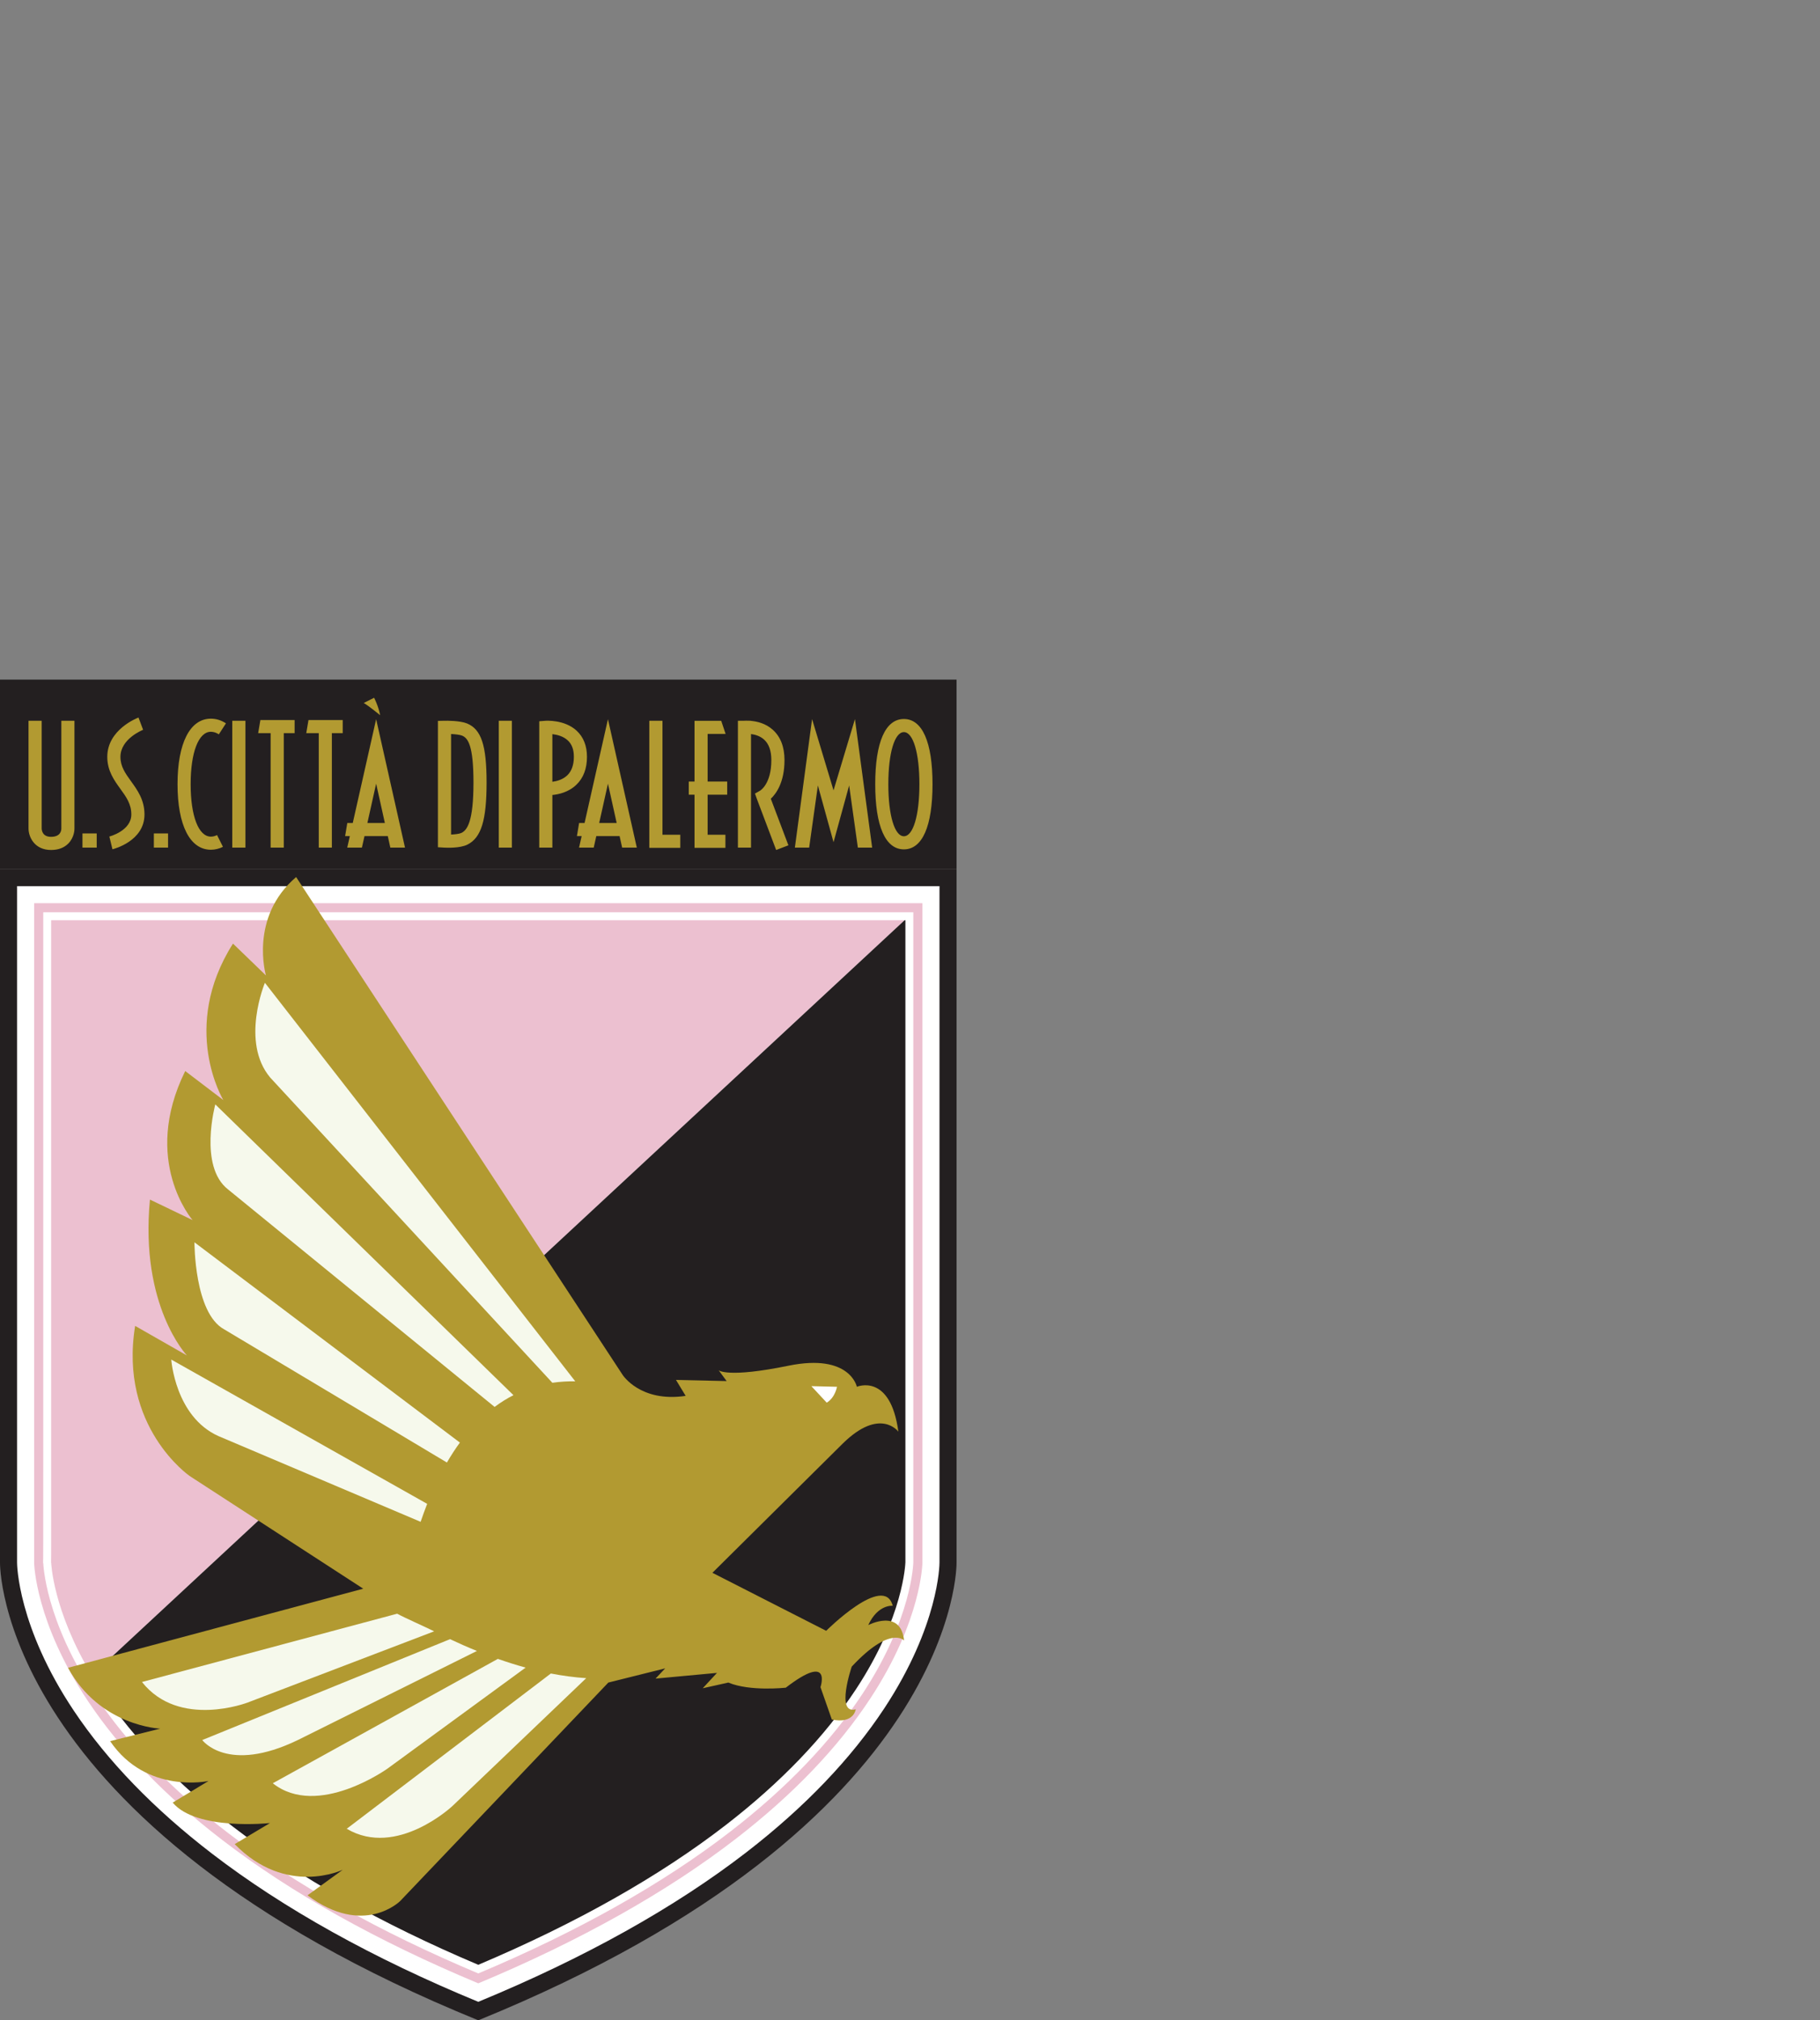 <?xml version="1.0" encoding="UTF-8"?>
<svg xmlns="http://www.w3.org/2000/svg" xmlns:xlink="http://www.w3.org/1999/xlink" width="150.77pt" height="167.32pt" viewBox="0 0 150.77 167.32" version="1.1">
<rect x="0" y="0" width="150.77" height="167.32" fill="#808080" stroke="none"/>
<defs>
<clipPath id="clip1">
  <path d="M 0 71 L 80 71 L 80 167.32 L 0 167.32 Z M 0 71 "/>
</clipPath>
</defs>
<g id="surface1">
<g clip-path="url(#clip1)" clip-rule="nonzero">
<path style=" stroke:none;fill-rule:nonzero;fill:rgb(13.699%,12.199%,12.5%);fill-opacity:1;" d="M 79.242 129.395 L 79.242 71.977 L 0 71.977 L 0 129.395 C 0 129.395 -0.422 151.008 39.621 167.32 C 79.664 151.008 79.242 129.395 79.242 129.395 "/>
</g>
<path style=" stroke:none;fill-rule:nonzero;fill:rgb(13.699%,12.199%,12.5%);fill-opacity:1;" d="M 0 71.977 L 79.242 71.977 L 79.242 56.285 L 0 56.285 Z M 0 71.977 "/>
<path style=" stroke:none;fill-rule:nonzero;fill:rgb(100%,100%,100%);fill-opacity:1;" d="M 1.414 73.391 C 1.414 76.078 1.414 129.402 1.414 129.402 C 1.414 129.402 1.414 129.418 1.414 129.418 C 1.414 129.566 1.461 134.715 6.121 141.688 C 8.902 145.848 12.758 149.828 17.57 153.523 C 23.504 158.078 30.922 162.203 39.621 165.789 C 48.402 162.168 55.879 158 61.844 153.395 C 66.664 149.668 70.508 145.652 73.27 141.461 C 77.773 134.617 77.828 129.613 77.828 129.395 C 77.828 129.395 77.828 76.078 77.828 73.391 C 75.152 73.391 4.09 73.391 1.414 73.391 "/>
<path style=" stroke:none;fill-rule:nonzero;fill:rgb(92.499%,75.299%,81.599%);fill-opacity:1;" d="M 2.828 74.801 C 2.828 77.488 2.828 129.418 2.828 129.418 C 2.828 129.523 2.934 134.371 7.297 140.898 C 9.992 144.93 13.738 148.801 18.434 152.402 C 24.137 156.781 31.266 160.77 39.621 164.258 C 48.059 160.734 55.246 156.703 60.977 152.273 C 65.676 148.645 69.414 144.742 72.086 140.684 C 76.363 134.191 76.414 129.441 76.414 129.395 C 76.414 129.395 76.414 77.488 76.414 74.801 C 73.742 74.801 5.5 74.801 2.828 74.801 "/>
<path style=" stroke:none;fill-rule:nonzero;fill:rgb(100%,100%,100%);fill-opacity:1;" d="M 3.582 75.555 C 3.582 76.984 3.582 121.262 3.582 121.262 C 3.582 128.062 3.582 129.258 3.566 129.516 C 3.574 129.465 3.582 129.406 3.582 129.406 C 3.582 129.457 3.707 134.172 7.926 140.48 C 10.574 144.441 14.262 148.254 18.891 151.805 C 24.469 156.09 31.445 160 39.621 163.438 C 47.879 159.965 54.91 156.012 60.516 151.68 C 65.148 148.098 68.832 144.262 71.457 140.27 C 75.562 134.035 75.66 129.438 75.66 129.391 C 75.66 129.391 75.66 77.023 75.66 75.555 C 74.199 75.555 5.043 75.555 3.582 75.555 "/>
<path style=" stroke:none;fill-rule:nonzero;fill:rgb(92.499%,75.299%,81.599%);fill-opacity:1;" d="M 4.238 76.215 C 4.238 78.77 4.238 127.184 4.238 127.184 C 4.238 128.633 4.238 129.207 4.23 129.477 C 4.234 129.449 4.238 129.398 4.238 129.398 C 4.242 129.438 4.363 133.332 7.605 138.75 L 74.934 76.215 C 71.379 76.215 6.887 76.215 4.238 76.215 "/>
<path style=" stroke:none;fill-rule:nonzero;fill:rgb(13.699%,12.199%,12.5%);fill-opacity:1;" d="M 7.605 138.75 C 7.875 139.191 8.16 139.648 8.473 140.113 C 11.082 144.016 14.723 147.773 19.293 151.281 C 24.77 155.484 31.605 159.332 39.621 162.723 C 47.715 159.297 54.609 155.41 60.113 151.156 C 64.688 147.621 68.32 143.836 70.906 139.906 C 74.863 133.898 75 129.473 75.004 129.383 C 75.004 129.359 75.004 78.898 75.004 76.215 C 74.98 76.215 74.961 76.215 74.934 76.215 L 7.605 138.75 "/>
<path style=" stroke:none;fill-rule:nonzero;fill:rgb(69.8%,60.399%,19.199%);fill-opacity:1;" d="M 56.801 115.605 L 56 114.285 L 60.195 114.379 L 59.535 113.484 C 59.535 113.484 60.242 114.145 65.328 113.105 C 70.418 112.07 70.984 114.852 70.984 114.852 C 70.984 114.852 73.762 113.672 74.422 118.57 C 74.422 118.57 72.914 116.5 69.805 119.562 L 59.016 130.258 L 68.441 135.062 C 68.441 135.062 73.246 130.258 73.953 132.988 C 73.953 132.988 72.727 132.848 71.926 134.59 C 71.926 134.59 74.609 133.176 74.895 135.863 C 74.895 135.863 73.762 134.59 70.559 138.027 C 70.559 138.027 69.191 142.035 70.891 141.562 C 70.891 141.562 70.746 142.789 68.91 142.41 L 67.969 139.727 C 67.969 139.727 68.957 136.805 65.094 139.773 C 65.094 139.773 62.125 140.102 60.336 139.348 L 58.215 139.82 L 59.395 138.547 L 54.305 139.02 L 55.105 138.172 L 50.395 139.348 L 33.152 157.441 C 33.152 157.441 30.137 160.457 25.473 156.969 L 28.395 154.852 C 28.395 154.852 23.727 157.109 19.441 152.73 L 22.363 150.984 C 22.363 150.984 16.285 151.645 14.305 149.289 L 17.273 147.5 C 17.273 147.5 12.137 148.629 9.121 144.199 L 13.27 143.164 C 13.27 143.164 8.273 142.977 5.637 138.125 L 30.09 131.574 L 15.719 122.246 C 15.719 122.246 9.828 118.195 11.195 109.809 L 15.484 112.258 C 15.484 112.258 11.574 108.16 12.422 99.348 L 15.953 101.047 C 15.953 101.047 11.668 96.145 15.344 88.703 L 18.5 91.105 C 18.5 91.105 14.871 85.121 19.301 78.148 L 22.031 80.785 C 22.031 80.785 20.617 75.98 24.531 72.637 L 51.574 113.859 C 51.574 113.859 53.035 116.168 56.801 115.605 "/>
<path style=" stroke:none;fill-rule:nonzero;fill:rgb(100%,100%,100%);fill-opacity:1;" d="M 67.215 114.801 L 69.336 114.852 C 69.336 114.852 69.191 115.742 68.488 116.168 L 67.215 114.801 "/>
<path style=" stroke:none;fill-rule:nonzero;fill:rgb(96.1%,97.299%,92.499%);fill-opacity:1;" d="M 11.762 139.301 C 14.84 143.195 20.523 141 20.523 141 L 35.965 135.105 C 35.328 134.781 33.453 133.957 32.902 133.645 L 11.762 139.301 "/>
<path style=" stroke:none;fill-rule:nonzero;fill:rgb(96.1%,97.299%,92.499%);fill-opacity:1;" d="M 16.754 144.109 C 16.754 144.109 18.828 146.934 24.672 144.109 L 39.508 136.73 C 38.734 136.418 37.988 136.086 37.281 135.754 L 16.754 144.109 "/>
<path style=" stroke:none;fill-rule:nonzero;fill:rgb(96.1%,97.299%,92.499%);fill-opacity:1;" d="M 22.598 147.688 C 26.312 150.633 32.113 146.465 32.113 146.465 L 43.543 138.109 C 42.762 137.895 41.992 137.648 41.242 137.387 L 22.598 147.688 "/>
<path style=" stroke:none;fill-rule:nonzero;fill:rgb(96.1%,97.299%,92.499%);fill-opacity:1;" d="M 28.723 151.457 C 32.867 153.906 37.484 149.57 37.484 149.57 L 48.562 138.984 C 47.582 138.918 46.602 138.785 45.633 138.598 L 28.723 151.457 "/>
<path style=" stroke:none;fill-rule:nonzero;fill:rgb(96.1%,97.299%,92.499%);fill-opacity:1;" d="M 47.656 114.402 L 21.945 81.395 C 21.945 81.395 19.898 86.289 22.387 89.246 L 45.758 114.52 C 46.406 114.426 47.043 114.391 47.656 114.402 "/>
<path style=" stroke:none;fill-rule:nonzero;fill:rgb(96.1%,97.299%,92.499%);fill-opacity:1;" d="M 18.883 98.5 L 40.973 116.52 C 41.492 116.133 42.012 115.812 42.535 115.547 L 17.836 91.465 C 17.836 91.465 16.438 96.582 18.883 98.5 "/>
<path style=" stroke:none;fill-rule:nonzero;fill:rgb(96.1%,97.299%,92.499%);fill-opacity:1;" d="M 18.562 110.09 L 37.023 121.125 C 37.371 120.523 37.73 119.977 38.098 119.473 L 16.109 102.887 C 16.109 102.887 16.086 108.734 18.562 110.09 "/>
<path style=" stroke:none;fill-rule:nonzero;fill:rgb(96.1%,97.299%,92.499%);fill-opacity:1;" d="M 18.102 118.938 L 34.844 126.035 C 35.02 125.52 35.203 125.023 35.387 124.547 L 14.188 112.598 C 14.188 112.598 14.508 117.332 18.102 118.938 "/>
<path style=" stroke:none;fill-rule:nonzero;fill:rgb(69.8%,60.399%,19.199%);fill-opacity:1;" d="M 74.879 69.258 C 74.109 69.258 73.59 67.527 73.59 64.945 C 73.59 62.367 74.109 60.633 74.879 60.633 C 75.648 60.633 76.164 62.367 76.164 64.945 C 76.164 67.527 75.648 69.258 74.879 69.258 Z M 74.879 59.547 C 73.348 59.547 72.504 61.465 72.504 64.945 C 72.504 68.43 73.348 70.344 74.879 70.344 C 76.406 70.344 77.25 68.43 77.25 64.945 C 77.25 61.465 76.406 59.547 74.879 59.547 Z M 69.051 65.457 L 67.273 59.555 L 65.848 70.199 L 67.031 70.199 L 67.754 65.051 L 69.051 69.75 L 70.344 65.051 L 71.066 70.199 L 72.25 70.199 L 70.824 59.555 Z M 49.637 68.16 L 50.363 64.902 L 51.086 68.16 Z M 48.426 68.16 L 47.973 68.16 L 47.793 69.246 L 48.184 69.246 L 47.969 70.199 L 49.184 70.199 L 49.398 69.246 L 51.328 69.246 L 51.539 70.199 L 52.754 70.199 L 50.363 59.562 Z M 30.992 57.789 L 30.133 58.219 C 30.562 58.469 31.492 59.234 31.492 59.234 C 31.344 58.457 30.992 57.789 30.992 57.789 Z M 30.434 68.16 L 31.16 64.902 L 31.883 68.16 Z M 29.223 68.16 L 28.77 68.16 L 28.59 69.246 L 28.98 69.246 L 28.766 70.199 L 29.98 70.199 L 30.195 69.246 L 32.125 69.246 L 32.336 70.199 L 33.551 70.199 L 31.16 59.562 Z M 64.988 62.953 C 64.988 61.859 64.66 61.016 64.02 60.441 C 63.434 59.91 62.715 59.746 62.215 59.703 L 62.215 59.691 L 62.105 59.691 C 61.883 59.68 61.719 59.688 61.648 59.691 L 61.129 59.691 L 61.129 70.199 L 62.215 70.199 L 62.215 60.793 C 62.539 60.836 62.965 60.949 63.301 61.254 C 63.699 61.613 63.898 62.188 63.898 62.953 C 63.898 64.93 62.988 65.473 62.949 65.492 L 62.543 65.723 L 62.699 66.164 L 64.297 70.395 L 65.312 70.008 C 65.312 70.008 64.09 66.773 63.855 66.152 C 64.309 65.723 64.988 64.777 64.988 62.953 Z M 25.371 60.719 L 26.406 60.719 L 26.406 70.199 L 27.492 70.199 L 27.492 60.719 L 28.391 60.719 L 28.391 59.633 L 25.555 59.633 Z M 21.387 60.719 L 22.418 60.719 L 22.418 70.199 L 23.508 70.199 L 23.508 60.719 L 24.406 60.719 L 24.406 59.633 L 21.57 59.633 Z M 17.469 60.605 C 17.691 60.605 17.91 60.676 18.129 60.816 L 18.719 59.906 C 18.324 59.648 17.906 59.52 17.469 59.52 C 15.738 59.52 14.707 61.551 14.707 64.945 C 14.707 68.348 15.738 70.375 17.469 70.375 C 17.812 70.375 18.148 70.293 18.469 70.133 L 17.98 69.16 C 17.812 69.246 17.641 69.289 17.469 69.289 C 16.449 69.289 15.793 67.586 15.793 64.945 C 15.793 62.309 16.449 60.605 17.469 60.605 Z M 58.621 60.781 C 59.164 60.781 60.109 60.781 60.109 60.781 L 59.746 59.695 L 57.535 59.695 L 57.535 64.727 L 57.059 64.727 L 57.059 65.816 L 57.535 65.816 L 57.535 70.219 L 60.094 70.219 L 60.094 69.133 C 60.094 69.133 59.203 69.133 58.621 69.133 C 58.621 68.75 58.621 67.359 58.621 65.816 L 60.242 65.816 L 60.242 64.727 L 58.621 64.727 C 58.621 62.945 58.621 61.215 58.621 60.781 Z M 54.879 59.691 L 53.789 59.691 L 53.789 70.219 L 56.355 70.219 L 56.355 69.133 C 56.355 69.133 55.457 69.133 54.879 69.133 C 54.879 68.16 54.879 59.691 54.879 59.691 Z M 46.996 64.211 C 46.609 64.578 46.098 64.703 45.758 64.746 C 45.758 62.789 45.758 61.223 45.758 60.801 C 46.141 60.844 46.66 60.969 47.035 61.32 C 47.375 61.633 47.539 62.078 47.539 62.68 C 47.539 63.348 47.355 63.863 46.996 64.211 Z M 47.77 60.516 C 46.758 59.582 45.238 59.691 45.172 59.695 L 44.672 59.734 L 44.672 70.199 L 45.758 70.199 C 45.758 70.199 45.758 67.984 45.758 65.84 C 46.246 65.797 47.086 65.625 47.738 65 C 48.328 64.441 48.625 63.66 48.625 62.68 C 48.625 61.77 48.336 61.043 47.77 60.516 Z M 38.234 68.977 C 38.062 69.062 37.707 69.102 37.367 69.117 C 37.367 68.215 37.367 61.711 37.367 60.789 C 37.719 60.809 38.09 60.848 38.273 60.922 C 38.766 61.121 39.223 61.73 39.223 64.809 C 39.223 68.066 38.695 68.746 38.234 68.977 Z M 38.684 59.914 C 38.09 59.676 37.02 59.688 36.809 59.691 L 36.277 59.703 L 36.277 70.168 L 36.793 70.199 C 37.008 70.211 38.105 70.258 38.723 69.949 C 39.863 69.379 40.309 67.938 40.309 64.809 C 40.309 61.723 39.867 60.395 38.684 59.914 Z M 41.32 70.199 L 42.406 70.199 L 42.406 59.691 L 41.32 59.691 Z M 19.242 70.199 L 20.332 70.199 L 20.332 59.691 L 19.242 59.691 Z M 5.082 68.629 C 5.078 68.828 4.984 69.305 4.23 69.305 C 3.551 69.305 3.461 68.824 3.453 68.617 L 3.453 59.691 L 2.363 59.691 L 2.363 68.629 C 2.371 69.344 2.875 70.395 4.23 70.395 C 4.828 70.395 5.305 70.215 5.656 69.863 C 6.156 69.359 6.172 68.703 6.168 68.629 L 6.168 59.691 L 5.082 59.691 Z M 9.977 62.684 C 9.977 61.176 11.84 60.449 11.855 60.441 L 11.473 59.426 C 11.367 59.465 8.887 60.422 8.887 62.684 C 8.887 63.84 9.465 64.633 9.973 65.336 C 10.461 66.008 10.879 66.59 10.879 67.453 C 10.879 68.809 9.078 69.277 9.059 69.281 L 9.316 70.336 C 9.426 70.309 11.969 69.664 11.969 67.453 C 11.969 66.238 11.375 65.422 10.852 64.699 C 10.383 64.047 9.977 63.484 9.977 62.684 Z M 12.746 70.199 L 13.922 70.199 L 13.922 69.023 L 12.746 69.023 Z M 6.832 70.199 L 8.012 70.199 L 8.012 69.023 L 6.832 69.023 L 6.832 70.199 "/>
</g>
</svg>
